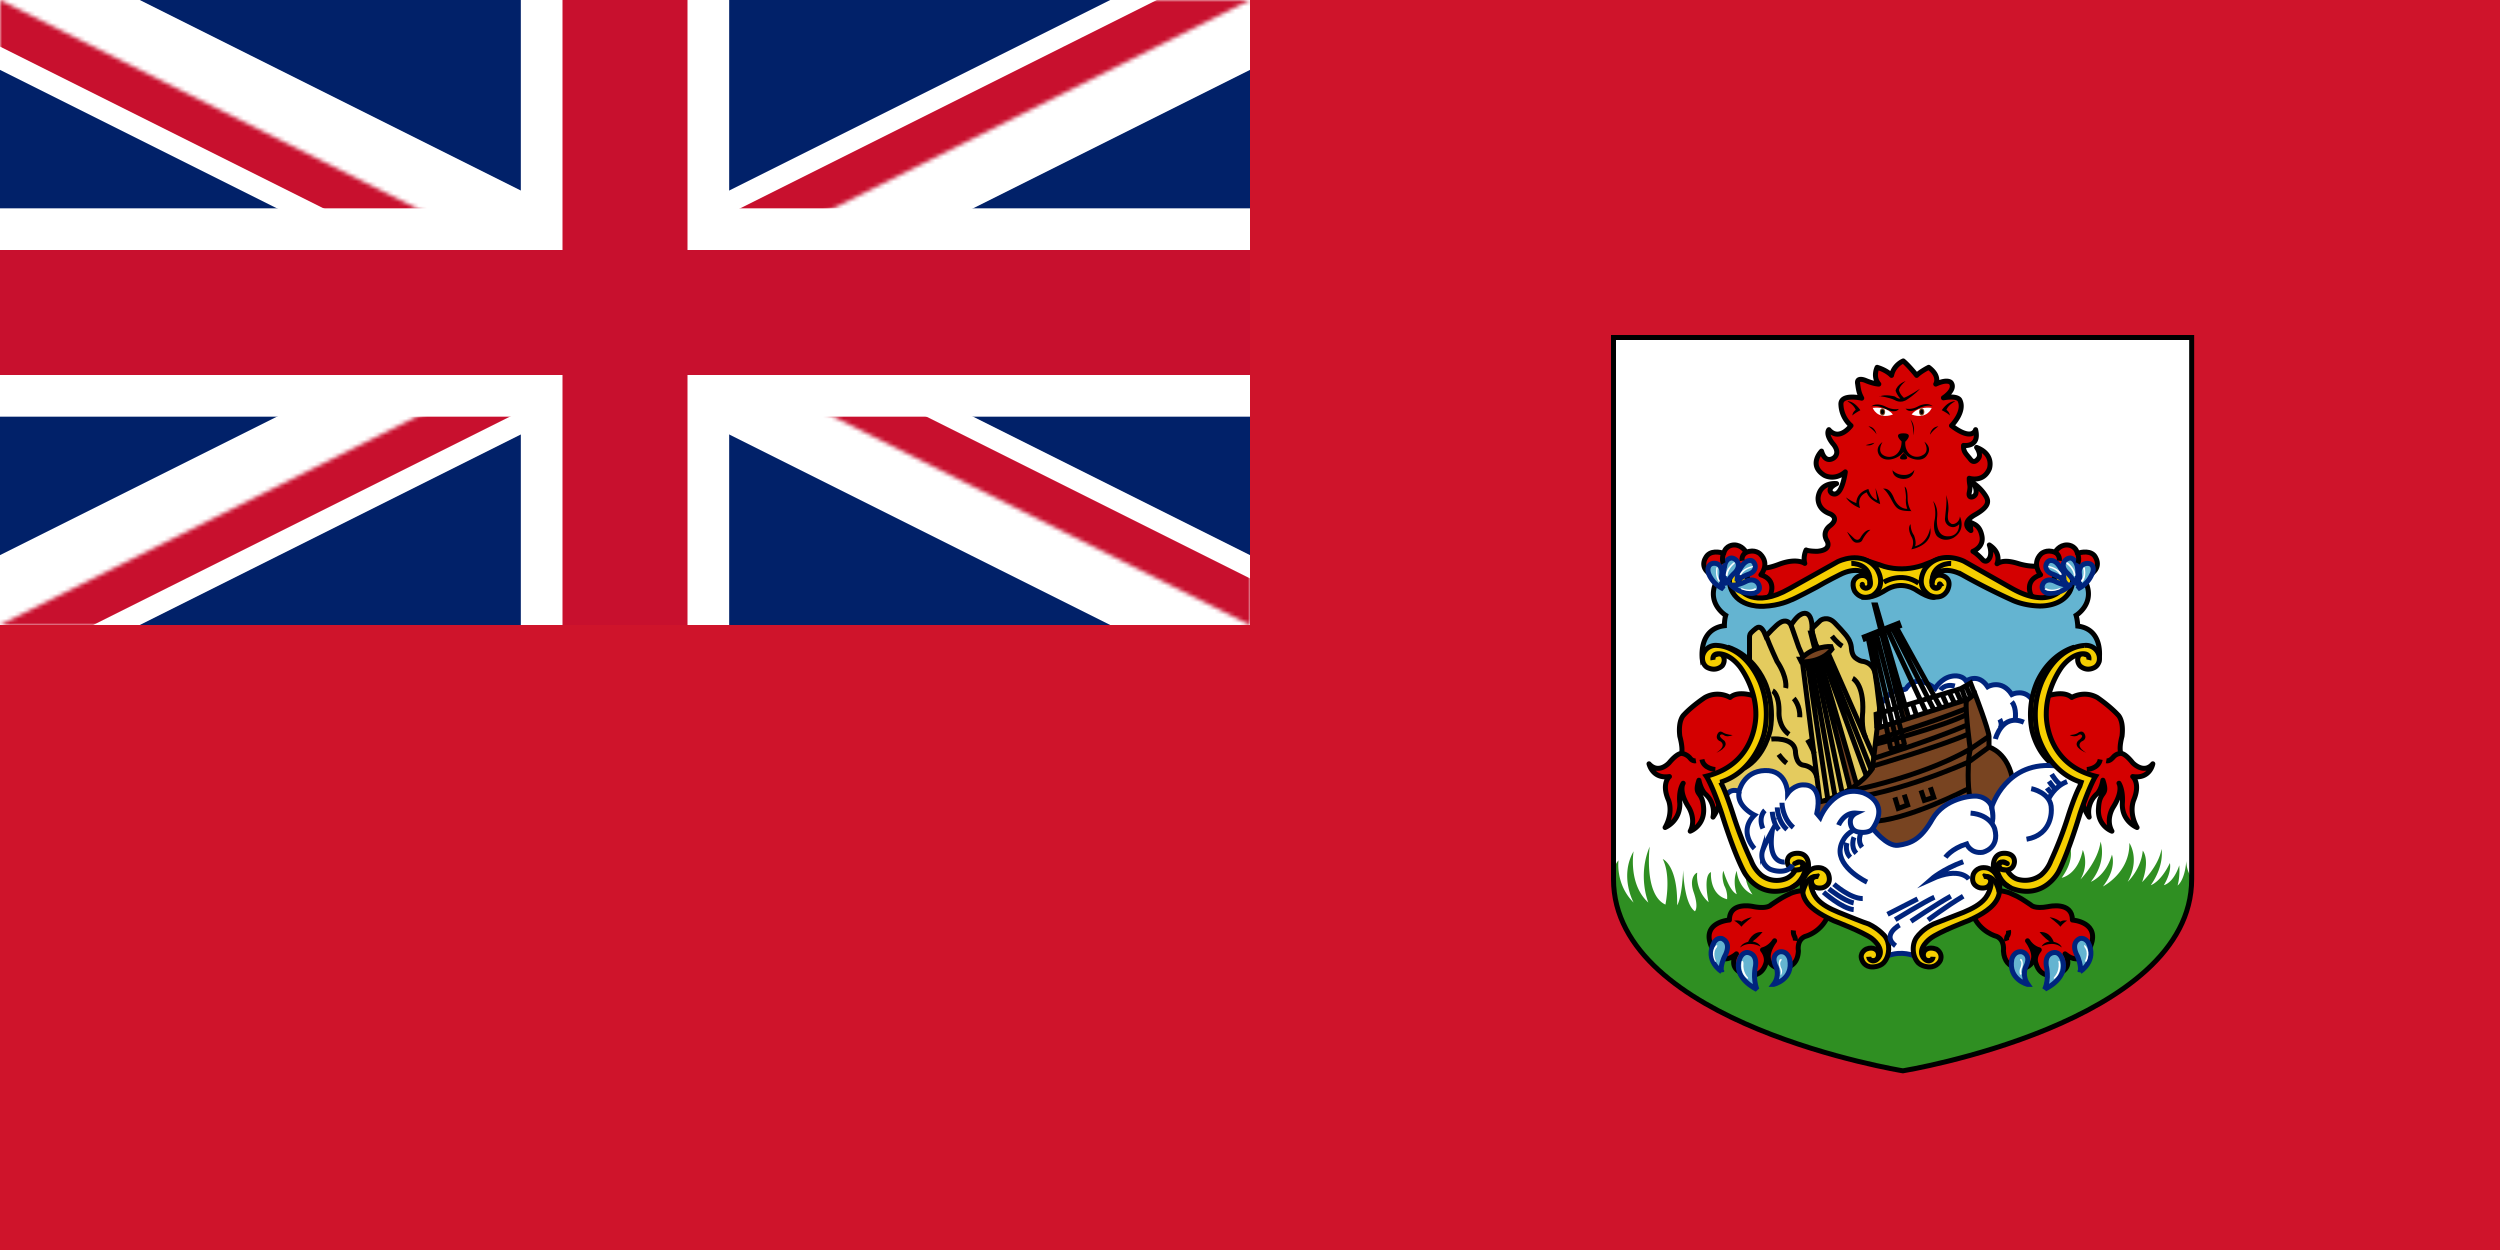 <svg xmlns="http://www.w3.org/2000/svg" width="600" height="300" fill="none"><rect width="100%" height="100%" fill="#333333" stroke="none"/><g clip-path="url(#a)"><path fill="#CF142B" d="M0 0h600v300H0z"/><path fill="#fff" d="M525.759 81v129.989c0 34.669-69.299 46.011-69.299 46.011S387 245.739 387 210.828V81h138.759"/><path fill="#2F8F22" d="M525.759 210.989c0 34.669-69.299 46.011-69.299 46.011S387 245.739 387 210.828c0 0 0-2.815 1.447-4.344 0 0-.804 5.712 3.618 10.136 0 0-3.457-6.274 0-12.307 0 0-1.367 7.883 3.537 12.307 0 0-2.653-6.355.322-13.434 0 0-1.447 11.503 3.778 13.916 0 0 1.447-6.756-.643-10.939 0 0 3.618 1.448 3.457 11.1 0 0 1.125-1.448 1.447-8.446 0 0 .161 8.044 2.814 9.894 0 0 .964-.804-.241-4.424-1.287-3.539.482-4.826.803-4.826 0 0-.643 4.022 2.734 7.078 0 0-1.447-6.354.563-7.239 0 0-.483 5.389 3.858 6.515 0 0 .242-1.528-.643-3.217 0 0-.804-2.011-.241-3.62 0 0 1.367 4.826 3.216 5.631 0 0-1.126-2.896 0-5.631 0 0 .161 4.022 3.778 5.711 0 0-2.411-3.217-1.527-6.596l23.073 1.126 12.059.563 35.936-2.413 6.109-5.389s2.493 3.298-1.447 8.687c0 0 3.859-.643 5.065-6.676 0 0 1.608 3.298-.563 7.078 0 0 4.261-4.343 4.824-9.089 0 0 1.688 4.665-2.331 9.653 0 0 3.537-1.287 5.064-6.516 0 0 1.287 3.218-2.17 7.642 0 0 6.512-3.298 6.351-10.457 0 0 2.653 3.861-.402 9.331 0 0 3.216-2.977 3.618-7.481 0 0 1.849 2.011-.161 7.561 0 0 4.019-3.861 4.663-7.963 0 0 .804 3.861-2.573 8.687 0 0 2.331-.644 4.582-5.309 0 0 .563 1.931-1.447 5.309 0 0 2.251-.402 3.698-4.746 0 0 .242 2.574-.402 4.826 0 0 1.689-1.045 2.091-5.872a7.24 7.24 0 0 0 .964 3.54v.643z"/><path fill="#D40000" stroke="#000" stroke-linejoin="round" stroke-width="1.2" d="M490.145 135.779s-2.412.482-5.628-.483c-3.055-.965-4.261-.563-5.226 0 0 0 1.206-2.493-1.849-4.504 0 0 .965 2.574-.402 3.7 0 0-.562.563-1.286-.242 0 0-1.045-1.206-2.251-1.93 0 0 2.653-.965 2.171-3.62-.483-2.654-1.93-2.896-2.653-3.298a4.8 4.8 0 0 0 0 1.931s-2.814-1.609.964-3.781c3.859-2.172 3.216-3.539 2.493-4.665a10.5 10.5 0 0 0-2.814-2.896s.804 1.287.563 2.333c-.081.965-1.93 1.608-1.608-.081.402-1.93 0-1.609 0-3.459 0 0 3.376 1.126 4.823-2.252 0 0 1.287-3.459-3.055-5.148 0 0 1.046 1.448.563 2.413 0 0-.965 1.77-2.01.483-1.045-1.368-1.768-1.77-1.688-3.379 0 0 3.939.563 2.894-3.78 0 0-.723 2.895-5.788-.966 0 0 3.376-3.378 2.01-6.113 0 0-.402-1.207-3.94-.563 0 0 3.055-1.93 1.85-3.62 0 0-.724-1.045-3.699.322 0 0 1.206-1.85-1.688-4.022 0 0-1.929.965-2.894 1.93 0 0-1.929-2.413-3.216-3.458 0 0-2.251.885-2.813 3.459 0 0-1.046-1.207-3.457-1.931 0 0-1.126 2.252.402 4.022 0 0-1.126 0-3.216-.885 0 0-2.251-.965-1.849.885.241 1.93.482 2.413.965 3.378 0 0-5.226-1.206-4.985 1.61a7.09 7.09 0 0 0 2.412 4.986s-2.814 3.861-5.306.966c0 0-.965.965.965 3.378 0 0 1.929 2.011.241 3.379 0 0-2.01 1.608-2.975-1.609 0 0-3.296 3.298.643 5.791 0 0 2.412 1.448 5.065-.804 0 0-.804 6.435-3.215 5.148 0 0-1.528-.965 1.125-2.333 0 0-3.859-.482-4.422 3.218 0 0-.482 2.815 2.814 4.022 0 0 2.492.965 0 2.896 0 0-2.01 1.367-.723 3.539 0 0 1.447 2.252-2.332 2.574 0 0-1.929 0-2.653-.322 0 0-.804 1.609-.321 3.218 0 0-1.849-1.368-6.03.161-4.18 1.608-3.939.482-4.18.965l-1.287 1.93s2.251 2.896 2.332 2.655l-.483 3.217 1.126.483 8.682-3.861 8.844-4.585 7.155.322 4.502 1.045 5.788.483 4.341-2.252h6.11l6.753 3.378 7.638 4.585 4.019.805 3.136-.242v-6.274z"/><path fill="#D40000" stroke="#000" stroke-linejoin="round" stroke-width="1.2" d="M420.042 143.018s3.376 1.77 4.823-.241c0 0 1.769-3.539-2.251-4.826 0 0 2.251-2.574-.16-4.988 0 0-1.287-1.287-3.377-.402 0 0-.965-1.85-2.974-1.769 0 0-1.93 0-2.412 2.011 0 0-2.573-.966-3.939.482 0 0-2.412 2.574.884 4.666l2.331.241 2.251-1.126 2.653.724s-.723 2.574 2.171 5.228Z"/><path fill="#64B4D1" stroke="#000" stroke-width="1.2" d="M495.129 136.905a5.38 5.38 0 0 1 5.547 3.057c2.09 4.987-2.412 7.722-2.412 7.722.322 1.045.402 2.574.402 2.574 6.271.804 5.146 7.883 5.146 7.883l-2.091-1.77c-3.617-1.448-7.476 1.77-10.129 6.918-2.734 5.309-1.447 7.642-.965 13.916.482 6.194 10.451 9.974 10.451 9.974l-7.798 20.11c-3.055 8.044-9.647 4.746-11.496 2.976-1.849-1.609-2.332-.643-3.216 0-.884.804 4.261 4.826-5.225 8.687-9.406 3.781-11.014 6.677-12.622 7.642s-8.04.402-8.683-.482c-.804-.805-.321-.805-2.813-2.333-2.412-1.368-6.593-2.816-11.095-4.987s-4.341-4.988-4.261-5.551c0-.563 1.528-5.228-3.778-1.528-5.226 3.781-9.728-1.77-9.728-1.77-.964-1.367-5.466-13.192-5.466-13.192a74 74 0 0 0-3.457-9.652s-.322.643 3.617-1.609c3.859-2.172 5.628-5.872 6.995-9.572s0-10.055-.483-11.262c-.482-1.287-3.376-7.159-6.994-8.365-3.537-1.287-6.029 1.93-6.029 1.93s-1.046-7.239 5.305-8.044c0 0 0-1.448.322-2.493 0 0-4.502-2.735-2.412-7.722 0 0 1.447-3.459 5.467-3.057l-.884 1.93s-.965 10.136 13.827 3.379c14.873-6.918 14.471-8.205 23.073-3.861l6.11-.081s8.843-4.263 11.818-2.413c2.814 1.85 13.104 7.561 13.104 7.561s9.969 3.781 11.979-3.217z"/><path fill="#fff" stroke="#00247D" stroke-miterlimit="10" stroke-width="1.2" d="M450.27 181.066s-.483-3.137-.965-5.148c0 0-1.206-3.137.804-5.47l2.251-2.655s1.447-1.93 3.216-2.171c0 0 1.849 0 1.929-.403.241-.402 2.251-3.619 6.914 0 0 0 1.447-2.413 3.859-2.895 0 0 2.412-.644 3.618 1.126 0 0 2.813-2.092 5.145 1.367 0 0 3.296-1.93 5.788 1.85 0 0 3.216-1.608 5.145 1.69 2.01 3.458 1.608 4.826 1.608 4.826l1.608 5.47 5.225 6.435-12.219 4.665h-5.628l-11.014 2.896-19.535 1.528-5.387-6.435 7.718-6.676z"/><path fill="#D40000" stroke="#000" stroke-linejoin="round" stroke-width="1.2" d="M433.789 213.643s-2.894.081-4.422.966c-1.447.643-2.653 1.448-4.341 2.574 0 0-.804 1.045-4.181.402 0 0-5.788-1.367-5.788 3.218 0 0-7.075.482-4.18 6.676 0 0 1.849 4.826 5.868 1.448 0 0-2.572 3.62 2.412 5.067 0 0 3.537.966 4.663-2.815 0 0 .563-1.448-.804-3.217 0 0 1.688-.322 2.894-2.172 0 0-3.698 4.665.402 6.435 0 0 5.065 1.206 5.306-4.022 0 0-.482-2.574 1.608-3.459 0 0 4.02-.965 5.628-5.309 0 0-5.628-3.137-5.065-5.792Zm-11.818-46.252s-4.502-2.011-6.753 0c0 0-2.814-1.769-6.03 0 0 0-2.974 1.931-5.064 4.183 0 0-1.447 1.207-.965 5.148 0 0 .804 2.815.402 4.102 0 0-.965-.16-2.975 2.253 0 0-2.492 2.815-4.823.241 0 0 .804 3.7 4.904 3.057 0 0-2.01 1.609-.242 5.63 0 0 1.287 2.896-.803 6.596 0 0 3.617-1.447 3.537-5.791 0 0-.402-2.896.804-4.826 0 0-1.206 1.769 1.286 5.711 0 0 1.93 2.895.402 5.791 0 0 3.537-1.287 3.216-5.63-.322-4.344-2.412-2.574-1.126-6.596 0 0 .402 2.091 1.447 3.217a5.793 5.793 0 0 1 1.93 5.631s2.09-2.735 1.608-5.47a10.6 10.6 0 0 0-1.045-3.539l6.753-3.861 3.457-6.033z"/><path stroke="#000" stroke-miterlimit="10" stroke-width="1.2" d="M411.681 184.685s-2.814-.161-3.216-2.413m-4.904-1.448s.965 0 1.929.966c0 0 .563.965 1.528.804"/><path fill="#000" d="M415.861 176.4s-1.447 0-2.412-.643c0 0-.723-.563-1.206.322 0 0-.803 1.286.644 1.849 0 0 1.768.966-.965 2.735 0 0 3.216-1.287 1.929-2.895 0 0-1.447-.966-.964-1.368 0 0 .16-.321.804 0 .482.483 1.607.322 2.17 0"/><path fill="#784421" stroke="#000" stroke-width="1.2" d="m459.756 184.283 1.688-.482-11.255-38.611h-.321z"/><path fill="#000" d="M422.453 227.157s-2.572-1.528-4.823.241c0 0 .321-.965 1.929-1.367 0 0 .965-2.574 3.457-2.333 0 0-1.045 1.287-2.412 2.252 0 0 1.447.161 1.93 1.207z"/><path fill="#64B4D1" stroke="#00247D" stroke-miterlimit="2.6" stroke-width="1.2" d="M413.208 233.19s-4.18-2.574-1.849-6.998c0 0 .643-1.207 1.849-.965 0 0 2.653.804.643 4.424 0 0-1.125 2.333-.643 3.62zm8.441 4.263s-5.949-2.734-4.1-7.4c0 0 .563-1.609 1.93-1.448 0 0 2.251.161 1.849 3.218 0 0-.724 2.896.321 5.63Z"/><path fill="#000" d="M420.443 220.159s-1.849 1.367-2.492 2.252c0 0-.804-.965-1.768-1.448 0 0 1.206-.241 1.768.242 0 0 .965-.805 2.412-1.046z"/><path fill="#64B4D1" stroke="#00247D" stroke-miterlimit="2.6" stroke-width="1.2" d="M425.669 236.246s4.824-1.126 3.859-6.032c0 0-.483-2.091-2.412-1.77 0 0-2.412.644-.804 3.7 0 0 .884 2.091-.643 4.102Z"/><path fill="#F5CE00" stroke="#000" stroke-miterlimit="2.6" stroke-width="1.2" d="m446.893 134.17 4.582 1.528s4.342 1.85 9.889 0l4.18-1.608-2.813 4.343v2.333l1.688 2.574s-1.045.483-4.341-1.609c0 0-3.538-2.735-7.718 0 0 0-2.412 1.609-4.341 1.609l2.813-3.057-1.045-2.815-2.894-3.459z"/><path fill="#fff" d="M427.518 230.536s.161-.322 0-.403l-.402.161s-.482.805 0 1.931c0 0 .402.724.242 1.447v.322s.241-.08.241-.322c0 0 .322-.643-.161-1.447 0 0-.483-1.126.08-1.689"/><path fill="#D40000" stroke="#000" stroke-linejoin="round" stroke-width="1.2" d="M492.235 143.018s-3.377 1.77-4.824-.241c0 0-1.688-3.539 2.332-4.826 0 0-2.251-2.574.08-4.988 0 0 1.287-1.287 3.377-.402 0 0 .964-1.85 2.974-1.769 0 0 1.93 0 2.412 2.011 0 0 2.653-.966 4.02.482 0 0 2.251 2.574-.965 4.666l-2.331.241-2.332-1.126-2.412.724s.644 2.574-2.411 5.228z"/><path fill="#F5CE00" stroke="#000" stroke-miterlimit="2.6" stroke-width="1.2" d="M465.544 140.364s0 .643-.643.804c0 0-.804.241-1.206-.724v-.241c0-.402-.241-1.609 1.126-2.655 0 0 2.09-1.689 6.11.403a154 154 0 0 0 11.898 6.032s2.492 1.288 6.351 1.448c0 0 5.226.403 7.477-3.298 0 0 1.688-2.815 0-4.665 0 0-.724-.804-1.849-.644a2.42 2.42 0 0 0-1.448.966s-.803 1.126.081 2.011c0 0 1.286.804 1.769-.805 0 .161.401 1.368-.322 2.333 0 0-3.216 4.826-11.979-.08l-11.496-6.516s-5.708-2.976-9.326 1.689c0 0-2.733 3.861.885 6.355 0 0 2.733 1.609 4.341-.965 0 0 1.447-2.494-.804-3.54 0 0-1.929-.965-2.653.966-.804 1.93 1.447 2.413 1.608 1.045 0 0 0-.321.241 0z"/><path fill="#E4CB5E" stroke="#000" stroke-miterlimit="2.6" stroke-width="1.2" d="M419.881 160.313v-7.24c0-.643 0-.965.965-1.77.804-.643 1.688-1.85 2.974 1.368 0 0 2.573-2.815 3.377-3.218 0 0 1.608-1.206 2.653.563 0 0 1.286-2.091 2.412-2.574 0 0 2.572-1.608 2.653 3.379l2.009-1.931s1.608-1.206 3.377.563c0 0 2.814 2.896 3.216 3.701 0 0 .643.804.804 2.171 0 0 0 1.609.803 2.414 0 0 .885.804 1.769.965 0 0 2.01.08 2.894 2.091 0 0 .241-.402 1.287 9.009v17.295l-11.577 13.755-18.571-5.309-7.396-3.137-1.769-5.309 7.236-4.746 3.859-10.457-1.206-7.481-1.769-4.183z"/><path fill="#784421" stroke="#000" stroke-width="1.2" d="m471.011 169.322.965-1.207 2.01-1.609s3.216 8.366 3.376 10.216v2.574s4.824 1.287 5.789 8.607l-4.02 7.4-6.271-3.539-1.849-1.206z"/><path fill="#fff" d="M412.083 227.238s.161-.242 0-.483l-.402.322s-1.206 1.367-.161 3.539c0 0 0 .321.241.161 0 0 .242 0 0-.242 0 0-.884-1.93.322-3.217z"/><path stroke="#000" stroke-miterlimit="10" stroke-width="1.2" d="M430.895 225.79s.08-.644-.322-1.287c0 0-.241-.483-.161-1.207m4.502-72.475s0 1.85.563 3.217c.483 1.287 2.332 3.62 2.412 4.746"/><path fill="#D40000" stroke="#000" stroke-linejoin="round" stroke-width="1.2" d="M478.568 213.644s2.894.08 4.421.965c1.608.643 2.734 1.448 4.422 2.574 0 0 .804 1.046 4.18.402 0 0 5.789-1.367 5.789 3.218 0 0 6.994.482 4.18 6.676 0 0-1.929 4.826-5.949 1.448 0 0 2.573 3.62-2.412 5.068 0 0-3.537.965-4.582-2.816 0 0-.643-1.448.804-3.217 0 0-1.689-.322-2.814-2.172 0 0 3.618 4.665-.402 6.435 0 0-5.065 1.206-5.386-4.022 0 0 .401-2.574-1.608-3.459 0 0-4.02-.965-5.789-5.309 0 0 5.789-3.137 5.226-5.791z"/><path stroke="#000" stroke-miterlimit="10" stroke-width="1.2" d="m432.583 158.865 4.824 38.449m-3.618-38.53 5.306 35.876m-4.422-36.037 6.271 35.554"/><path fill="#784421" stroke="#000" stroke-width="1.2" d="m444.481 191.121 1.769-.563-11.255-38.611h-.402z"/><path stroke="#000" stroke-miterlimit="10" stroke-width="1.2" d="m438.13 157.176 11.336 28.555m-12.059-28.153 10.933 29.762"/><path fill="#fff" d="M419.56 234.638s-1.367-1.207-1.126-3.459c0 0 0-.482-.241-.563 0 0-.241-.08-.241.483 0 0-.402 2.332 1.206 3.619 0 0 .081.241.322.161 0 0 .161 0 0-.241z"/><path stroke="#000" stroke-miterlimit="10" stroke-width="1.2" d="m438.773 156.773 11.497 26.062m-14.712-24.453 7.235 35.152"/><path fill="#F5CE00" stroke="#000" stroke-miterlimit="2.6" stroke-width="1.2" d="M493.843 184.283c-5.065-2.895-6.191-9.17-6.191-9.17a19.8 19.8 0 0 1 1.287-11.502c3.215-6.918 8.923-8.286 8.923-8.286s-5.547 3.861-7.074 9.01c0 0-1.126 4.424-.483 8.606.643 4.425.402 3.298 1.447 6.677l2.091 4.826z"/><path fill="#784421" stroke="#000" stroke-width="1.2" d="m471.895 167.954-21.384 6.838-1.126 9.652c-5.065 7.32-15.435 8.607-15.435 8.607l8.039 8.607 15.275 3.218 8.2-6.275 7.396-6.756c-.804-3.62-.402-9.01-.402-9.01 0-.965.402-3.056.402-3.056s-1.206-8.607-.965-11.664z"/><path stroke="#000" stroke-miterlimit="10" stroke-width="1.2" d="M449.627 182.031s14.149-4.424 22.51-8.044m-29.263 16.088s17.686-3.218 29.986-10.296l4.502-3.057"/><path stroke="#000" stroke-miterlimit="10" stroke-width="1.2" d="m477.362 179.296-4.823 3.539s-19.697 9.01-34.73 9.331m34.649-2.895s-15.114 7.883-23.636 7.883"/><path fill="#D40000" stroke="#000" stroke-linejoin="round" stroke-width="1.2" d="M490.466 167.391s4.502-2.011 6.753 0c0 0 2.895-1.769 6.11 0 0 0 2.894 1.931 4.985 4.183 0 0 1.447 1.207.964 5.148 0 0-.804 2.815-.241 4.102 0 0 .885-.16 2.814 2.253 0 0 2.653 2.815 4.824.241 0 0-.644 3.7-4.824 3.057 0 0 1.929 1.609.241 5.63 0 0-1.286 2.896.804 6.596 0 0-3.698-1.447-3.537-5.791 0 0 .321-2.896-.804-4.826 0 0 1.125 1.769-1.367 5.711 0 0-1.929 2.895-.321 5.791 0 0-3.618-1.287-3.216-5.63.241-4.344 2.412-2.574 1.045-6.596 0 0-.322 2.091-1.367 3.217a5.8 5.8 0 0 0-1.929 5.631s-2.09-2.735-1.608-5.47c.482-2.815.965-3.539.965-3.539l-6.673-3.861-3.377-6.033z"/><path fill="#fff" stroke="#00247D" stroke-miterlimit="10" stroke-width="1.2" d="M413.931 191.845s.644-2.977 3.457-1.931c0 0 .965-4.826 6.191-4.987 5.225-.161 5.466 5.148 5.466 5.47 0 0 1.608-2.253 4.1-2.011 0 0 4.422-.242 2.895 6.837l.804.965s3.296-7.963 10.209-5.952c0 0 6.754 2.091 2.412 8.607 0 0 3.377 4.424 6.11 4.022 2.894-.402 5.387-1.287 8.2-6.275 2.894-4.987 9.406-5.791 11.014-5.469 1.608.241 2.975 1.448 3.216 2.574 0 0 3.457-11.503 15.918-9.814l4.984 2.655 1.93.804-2.895 8.044-6.753 15.444-5.306 1.609-5.466-3.137-1.93.965v4.746l-7.235 5.148-4.984 2.011-5.467 3.861-1.367 3.379s-2.974-1.368-6.431 0l-1.126-2.896-3.216-2.977-12.541-5.952-2.171-7.239-2.331-1.046-2.573 2.896-3.617.482-5.628-3.861-5.949-16.892z"/><path stroke="#000" stroke-miterlimit="2.6" stroke-width="1.2" d="M468.277 135.216s-4.823-.161-4.582 4.825"/><path fill="#F5CE00" stroke="#000" stroke-miterlimit="2.6" stroke-width="1.2" d="M499.47 187.742c-8.2-2.574-10.451-11.503-10.451-11.503a20.52 20.52 0 0 1 .965-12.468c3.859-8.848 10.21-8.848 10.21-8.848a3.22 3.22 0 0 1 3.617 2.574c.322 1.931-1.045 2.655-1.045 2.655-2.17 1.206-3.617-.402-3.617-.402-.965-1.287-.242-2.333-.242-2.333.563-.805 1.608-.322 1.608-.322 1.045.161.804 1.287.804 1.287s.322-1.287-.965-1.448c0 0-2.572-.563-5.466 3.057 0 0-3.779 4.907-3.779 11.342 0 0-.482 11.905 11.818 14.961 0 0-1.286 1.931-3.698 8.929 0 0-2.653 9.009-5.145 13.916 0 0-3.457 6.918-11.175 4.102 0 0-4.502-2.011-4.502-5.228 0 0-.241-3.057 2.412-3.218 0 0 2.653-.241 2.653 2.011 0 0 0 2.413-2.814 1.931 0 0-.965-.242-.884-1.207 0 0 .161-.965 1.447-.482 1.206.482 0 0 0-.081 0 0-.483-.241-.965 0 0 0-.482 0-.482.804 0 0 0 .483.563.885l1.366.161s.804 1.609 2.412 2.172a6.42 6.42 0 0 0 5.708-.965 8.6 8.6 0 0 0 2.412-3.459 91 91 0 0 0 4.18-10.859s1.447-4.585 2.734-6.998z"/><path fill="#F5CE00" stroke="#000" stroke-miterlimit="2.6" stroke-width="1.2" d="M476.157 210.346s1.608-.161 1.608 1.206c0 0-.081 1.931-2.573 1.528 0 0-2.412-.482-1.608-3.217 0 0 .643-1.85 2.894-1.609 0 0 2.251 0 3.216 3.057 0 0 .804 2.654-.563 4.826-1.447 2.413-4.984 4.022-6.753 4.826 0 0-6.994 2.655-9.084 4.264 0 0-3.216 2.332-1.769 4.504 0 0 .563.885 1.367.885 0 0 .965 0 1.045-.965 0 0 0 .563-.563.804 0 0-.643.322-1.366-.241 0 0-.804-.804-.161-1.931 0 0 .804-1.287 2.894-.482 0 0 1.608.885.965 2.654 0 0-.724 1.689-2.734 1.609 0 0-1.527 0-2.572-.965-1.608-1.689-1.608-4.827-.161-6.435 0 0 1.206-1.69 3.778-2.896l7.236-2.815c2.09-.885 3.939-1.851 5.145-3.298 0 0 1.045-1.127 1.447-3.218 0 0 .322-1.609-.643-1.931l-.965-.241z"/><path stroke="#000" stroke-miterlimit="2.6" stroke-width="1.2" d="M476.317 210.345s1.688-.322 2.814 1.77c0 0 .562 1.206.643 2.01m.563-7.238s-1.689.241-.804 2.734c.884 2.333 2.411 2.976 2.813 3.378"/><path fill="#F5CE00" stroke="#000" stroke-miterlimit="2.6" stroke-width="1.2" d="M446.893 140.364s0 .643.804.804c0 0 .644.161 1.046-.724v-.241c0-.402.241-1.609-.965-2.655 0 0-2.251-1.689-6.271.403 0 0-3.216 1.608-5.386 2.895 0 0-5.708 3.057-6.432 3.218 0 0-2.572 1.287-6.431 1.448 0 0-5.226.402-7.396-3.298 0 0-1.769-2.815 0-4.666 0 0 .643-.804 1.768-.643.483.08.965.322 1.447.965 0 0 .804 1.126-.08 2.011 0 0-1.286.805-1.769-.804 0 .161-.241 1.287.402 2.413 0 0 3.216 4.746 11.899-.241l11.496-6.435s5.788-2.977 9.325 1.608c0 0 2.734 3.861-.804 6.435 0 0-2.653 1.609-4.421-.965 0 0-1.286-2.413.804-3.539 0 0 1.929-.965 2.814.965.803 1.931-1.608 2.413-1.769 1.046 0 0 0-.322-.081 0Zm-28.298 44c5.065-2.816 6.271-9.251 6.271-9.251 1.125-6.435-1.367-11.502-1.367-11.502-3.216-6.918-8.843-8.286-8.843-8.286s5.467 3.861 6.994 9.01c0 0 1.286 4.424.482 8.606-.643 4.425-.402 3.298-1.447 6.677z"/><path stroke="#000" stroke-miterlimit="2.6" stroke-width="1.2" d="M444.32 135.216s4.824-.161 4.502 4.825"/><path fill="#F5CE00" stroke="#000" stroke-miterlimit="2.6" stroke-width="1.2" d="M412.887 187.742c8.28-2.574 10.451-11.503 10.451-11.503a20.52 20.52 0 0 0-.885-12.468c-3.858-8.848-10.209-8.848-10.209-8.848a3.216 3.216 0 0 0-3.618 2.574c-.241 1.931 1.045 2.655 1.045 2.655 2.251 1.206 3.698-.402 3.698-.402.884-1.287.161-2.333.161-2.333-.563-.805-1.608-.322-1.608-.322-.965.161-.804 1.287-.804 1.287s-.241-1.287.965-1.448c0 0 2.572-.563 5.466 3.057 0 0 3.859 4.907 3.859 11.342 0 0 .483 11.905-11.898 14.961 0 0 1.367 1.931 3.698 8.929 0 0 2.734 9.009 5.306 13.916 0 0 3.377 6.918 11.014 4.102 0 0 4.502-2.011 4.502-5.228 0 0 .322-3.057-2.412-3.218 0 0-2.653-.241-2.653 2.011 0 0 0 2.413 2.894 1.931 0 0 .965-.242.804-1.207 0 0-.16-.965-1.366-.482-1.287.482 0 0 0-.081 0 0 .402-.241.884 0 0 0 .482 0 .482.804 0 0 0 .483-.562.885l-1.206.161s-.804 1.609-2.573 2.172a6.02 6.02 0 0 1-5.627-.965 8.6 8.6 0 0 1-2.412-3.459 91 91 0 0 1-4.261-10.859s-1.447-4.585-2.573-6.998l-.482-.966z"/><path fill="#F5CE00" stroke="#000" stroke-miterlimit="2.6" stroke-width="1.2" d="M436.361 210.346s-1.608-.161-1.608 1.206c0 0 0 1.931 2.573 1.528 0 0 2.412-.482 1.528-3.217 0 0-.563-1.85-2.895-1.609 0 0-2.17 0-3.215 3.057 0 0-.724 2.654.643 4.826 1.447 2.413 4.984 4.022 6.672 4.826 0 0 6.995 2.655 9.165 4.264 0 0 3.136 2.332 1.689 4.504 0 0-.483.885-1.367.885 0 0-.965 0-1.045-.965 0 0 0 .563.562.804 0 0 .724.322 1.367-.241 0 0 .804-.804.161-1.931 0 0-.804-1.287-2.733-.482 0 0-1.769.885-.965 2.654 0 0 .563 1.689 2.572 1.609 0 0 1.608 0 2.573-.965 1.608-1.689 1.608-4.827.322-6.435 0 0-1.367-1.69-3.859-2.896-1.528-.483-4.422-1.689-7.236-2.815-2.17-.885-4.019-1.851-5.225-3.298 0 0-1.045-1.127-1.447-3.218 0 0-.242-1.609.723-1.931l.965-.241z"/><path stroke="#000" stroke-miterlimit="2.6" stroke-width="1.2" d="M436.12 210.346s-1.688-.322-2.733 1.769c0 0-.563 1.207-.724 2.011m-.562-7.239s1.768.241.884 2.735c-.965 2.332-2.412 2.976-2.894 3.378m22.027-73.28s4.181-2.654 8.361.242m-31.916 25.177s.563-2.413-2.09-6.435c0 0-1.769-3.781-2.573-6.033m5.949-2.655 1.85 5.309 2.411 5.47"/><path stroke="#000" stroke-miterlimit="10" stroke-width="1.2" d="M430.493 167.633s1.608 1.689 1.447 4.504m-6.512-6.355s1.688.805 1.527 5.47c0 0-.08 3.218 2.412 4.987m-4.261 1.127s5.387-.563 5.789 2.815c0 0 0 3.218 1.929 3.459 0 0 2.653.241 3.216 2.896m-9.165-5.47s.965 1.367 1.93 2.091m4.984-5.631s1.286 2.172 1.608 3.298m4.261-28.153s1.286 1.689 2.492 2.413m2.492 7.722s2.733 1.287 2.412 8.044c0 0-.483 4.022.723 6.194"/><path fill="#784421" stroke="#000" stroke-width="1.2" d="m432.021 158.221.321.643s4.824.242 7.316-3.056l-.241-.643s-4.261-.242-7.236 3.056z"/><path stroke="#000" stroke-miterlimit="10" stroke-width="1.2" d="M449.385 183.88s16.561-4.826 22.993-7.721"/><path fill="#784421" stroke="#000" stroke-width="1.2" d="m447.616 153.314-.16-.483 8.119-3.217.241.644z"/><path stroke="#000" stroke-miterlimit="10" stroke-width="1.2" d="m448.34 152.993 5.467 26.786m-4.502-27.028 6.19 26.545m-5.145-27.027 6.753 26.464m-4.019-27.43 9.245 19.788m-8.04-20.109 9.889 19.466m-9.085-19.949 10.773 19.547m-12.461 9.974 4.181-1.287m-7.316-1.287s12.22-3.62 21.706-7.4m-22.028 8.607s15.677-4.022 21.867-7.079m-17.043 19.788.804 2.654 2.251-.804-.804-2.494m4.019-1.045.804 2.413 2.251-.724-.804-2.413m-12.862-14.157-.161-3.379 20.5-6.194 1.045 2.896m-12.863.644 1.045 3.056m6.11-5.148 1.287 2.896m.402-3.459 1.286 2.655m.321-3.218 1.287 2.896m0-3.218 2.251-1.287.964 2.494m-2.09-1.85 1.126 2.654"/><path stroke="#00247D" stroke-miterlimit="10" stroke-width="1.2" d="M421.087 203.669s-4.019-4.102 0-8.044c0 0-4.421-2.091-3.698-5.63m10.934 16.892s-4.261.563-2.975-7.562c0 0-1.769 3.218-2.331 4.827a3.78 3.78 0 0 0 1.607 4.343c.724.483 4.422 1.448 5.628-.965m-6.673-13.031s-1.688 1.528-.482 4.344m2.251-4.022s.161 2.815 1.608 4.344m-.402-5.39s0 3.218 2.331 5.309m-1.206-6.435s0 3.62 2.734 5.952m10.853-.563s1.286-3.137 4.18-2.895c0 0-1.366.643-1.366 2.011 0 0-.161 2.413 2.331 2.574 0 0 2.01.321 3.055-.805"/><path stroke="#00247D" stroke-miterlimit="10" stroke-width="1.2" d="M448.099 211.713s-7.155-3.378-6.432-8.124c0 0 .322-2.896 3.216-4.344m-1.608 3.057s-.643 2.011.804 3.459m.884-4.827s-.964 2.252.563 3.861m1.206-5.067s-1.126 1.93.161 3.619m-6.753 8.849s3.859 3.458 6.913 3.458m-8.119-2.332s3.617 2.896 5.949 3.378m-7.236-2.574s4.422 3.942 7.236 4.183m11.014 3.7s-4.422 2.413-.965 4.987m-1.929-7.561 7.235-3.7m-5.386 4.987s7.235-4.424 9.406-5.389m-5.628 5.791s6.19-4.183 9.567-6.033m-5.467 5.712s4.261-3.218 8.441-5.712m1.367-4.102s-2.09-3.137-9.004 0c0 0 2.653-2.333 7.637-4.183m6.834-13.111s.643 2.493 0 4.022"/><path stroke="#00247D" stroke-miterlimit="10" stroke-width="1.2" d="M466.911 205.761s1.447-2.092 5.065-3.218c0 0 .964 2.413 3.859 2.011 0 0 4.18-.885 2.894-5.631 0 0-.885-3.378-5.789-3.78m14.552-5.872s4.904.965 4.823 4.906c0 0 .483 6.114-5.949 7.24m5.306-9.653s1.286-2.976 4.422-4.183m-3.698-1.769s1.366 2.252 2.251 2.493m-2.894-.804s1.205 1.689 1.607 2.011m-2.09-.402c.341.482.747.915 1.206 1.287m-26.771-24.775s.965-1.609 3.457-.966m9.728 12.71s1.607-6.275 6.833-4.022m-2.09-.483s.482-2.896-.804-4.424m-2.894 4.183s.723 1.206.08 2.172"/><path fill="#64B4D1" stroke="#00247D" stroke-miterlimit="2.6" stroke-width="1.2" d="M490.787 237.373s5.95-2.655 4.1-7.32c0 0-.562-1.609-1.929-1.448 0 0-2.251.081-1.849 3.218 0 0 .804 3.056-.402 5.63z"/><path fill="#fff" d="M492.878 234.638s1.367-1.207 1.206-3.459c0 0-.16-.482 0-.563 0 0 .322-.08.322.483 0 0 .402 2.332-1.126 3.619 0 0-.08.241-.322.161 0 0-.16 0 0-.241z"/><path fill="#64B4D1" stroke="#00247D" stroke-miterlimit="2.6" stroke-width="1.2" d="M499.229 233.189s4.181-2.573 1.93-6.997c0 0-.724-1.207-1.93-.965 0 0-2.572.804-.563 4.423 0 0 .965 2.333.563 3.62z"/><path fill="#fff" d="M500.274 227.238s-.161-.242 0-.483l.322.322s1.206 1.367.241 3.539c0 0-.08.321-.402.161v-.242s.965-1.93-.161-3.217z"/><path fill="#64B4D1" stroke="#00247D" stroke-miterlimit="2.6" stroke-width="1.2" d="M486.607 236.246s-4.662-1.126-3.778-6.032c0 0 .482-2.091 2.492-1.77 0 0 2.412.644.804 3.7 0 0-.884 2.091.563 4.102z"/><path fill="#fff" d="M484.839 230.536v-.403s.321 0 .402.161c0 0 .482.805.08 1.931 0 0-.402.724-.161 1.447 0 0 0 .242-.241.322l-.161-.322s-.241-.643.161-1.447c0 0 .483-1.126 0-1.689z"/><path fill="#000" d="M489.984 227.156s2.733-1.528 4.823.242c0 0-.16-.965-1.929-1.368 0 0-.804-2.573-3.377-2.332 0 0 .965 1.287 2.412 2.252 0 0-1.447.161-1.929 1.206m1.929-6.997s1.93 1.367 2.573 2.252c0 0 .723-.965 1.608-1.448 0 0-.965-.241-1.608.242 0 0-.884-.805-2.412-1.046z"/><path stroke="#000" stroke-miterlimit="10" stroke-width="1.2" d="M481.623 225.79s-.241-.644.241-1.287c0 0 .322-.483.161-1.207m18.812-38.61s2.814-.161 3.216-2.414m4.823-1.448s-.965 0-1.769.966c0 0-.723.965-1.607.804"/><path fill="#000" d="M496.737 176.4s1.447 0 2.17-.643c0 0 .885-.563 1.367.322 0 0 .804 1.286-.643 1.849 0 0-1.769.966 1.045 2.735 0 0-3.376-1.287-1.929-2.895 0 0 1.447-.966.804-1.368 0 0-.161-.321-.724 0-.563.483-1.688.322-2.09 0"/><path fill="#64B4D1" stroke="#00247D" stroke-miterlimit="2.6" stroke-width="1.2" d="M498.666 141.328s.643-.965.402-3.538c-.322-2.574 2.09-2.976 2.894-2.253 0 0 .965.805 0 2.494a6.67 6.67 0 0 1-3.296 3.297Z"/><path fill="#fff" d="M499.47 139.237s.965-.884.483-2.895l.161-.161h.241s.483 2.252-.483 3.378c0 0-.16.241-.402 0z"/><path fill="#64B4D1" stroke="#00247D" stroke-miterlimit="2.6" stroke-width="1.2" d="M497.943 140.363s0-1.126-1.849-2.895c-1.93-1.931-.402-3.539.803-3.539 0 0 1.046 0 1.608 1.85a6.68 6.68 0 0 1-.562 4.584Z"/><path fill="#fff" d="M497.703 137.95s0-1.287-1.77-2.654v-.322h.322s1.85 1.448 1.85 3.057c0 0 0 .241-.242.241 0 0-.16 0-.16-.322"/><path fill="#64B4D1" stroke="#00247D" stroke-miterlimit="2.6" stroke-width="1.2" d="M495.45 139.478s-.563-.804-2.814-1.689c-2.331-.804-1.768-2.815-.804-3.217 0 0 1.045-.402 2.091.885a6.1 6.1 0 0 1 1.447 4.021z"/><path fill="#fff" d="M494.325 137.87s-.482-1.126-2.572-1.689c0 0-.161 0-.161-.241 0 0 0-.161.241-.081 0 0 2.331.483 2.975 1.931l-.081.241s-.241 0-.321-.161z"/><path fill="#64B4D1" stroke="#00247D" stroke-miterlimit="2.6" stroke-width="1.2" d="M496.818 140.364s-1.045.402-3.538-.805c-2.492-1.206-3.537.885-3.055 1.85 0 0 .402 1.287 2.251.965a6.67 6.67 0 0 0 4.342-1.93z"/><path fill="#fff" d="M491.109 141.168s1.125.804 3.135 0h.241s0 .161-.16.241c0 0-2.091.966-3.538.081 0 0-.161 0 0-.241z"/><path stroke="#000" stroke-miterlimit="2.6" stroke-width="1.2" d="M493.28 132.561s1.126.644.965 2.011"/><path stroke="#000" stroke-miterlimit="10" stroke-width="1.2" d="M498.666 132.803s.483 1.528 0 2.412"/><path fill="#64B4D1" stroke="#00247D" stroke-miterlimit="2.6" stroke-width="1.2" d="M413.61 141.328s-.643-.965-.401-3.539c.321-2.734-2.01-2.975-2.814-2.252 0 0-.965.805-.161 2.494a6.67 6.67 0 0 0 3.376 3.297Z"/><path fill="#fff" d="M412.726 139.237s-.804-.884-.482-2.895v-.161h-.322s-.402 2.252.563 3.378c0 0 .161.241.241 0z"/><path fill="#64B4D1" stroke="#00247D" stroke-miterlimit="2.6" stroke-width="1.2" d="M414.414 140.363s0-1.126 1.929-2.895c1.849-1.931.322-3.539-.804-3.539 0 0-1.286 0-1.607 1.85a6.67 6.67 0 0 0 .482 4.584Z"/><path fill="#fff" d="M414.655 137.95s0-1.287 1.609-2.654c0 0 .241-.241 0-.322h-.161s-1.93 1.448-1.93 3.057c0 0 0 .241.322.241 0 0 .16 0 .16-.322"/><path fill="#64B4D1" stroke="#00247D" stroke-miterlimit="2.6" stroke-width="1.2" d="M416.906 139.478s.482-.804 2.813-1.689c2.251-.804 1.608-2.815.724-3.217 0 0-.965-.402-2.09.885a6.1 6.1 0 0 0-1.447 4.021Z"/><path fill="#fff" d="M417.951 137.87s.483-1.126 2.573-1.689c0 0 .161 0 .161-.241 0 0 0-.161-.161-.081 0 0-2.332.483-2.975 1.931v.241s.322 0 .402-.161"/><path fill="#64B4D1" stroke="#00247D" stroke-miterlimit="2.6" stroke-width="1.2" d="M415.459 140.364s1.126.402 3.538-.805c2.412-1.206 3.537.885 3.216 1.85 0 0-.563 1.287-2.412.965a6.67 6.67 0 0 1-4.342-1.93z"/><path fill="#fff" d="M421.167 141.168s-1.045.804-3.135 0h-.161v.241s2.251.966 3.618.081c0 0 .161 0 0-.241z"/><path stroke="#000" stroke-miterlimit="2.6" stroke-width="1.2" d="M419.077 132.561s-1.206.644-.965 2.011"/><path stroke="#000" stroke-miterlimit="10" stroke-width="1.2" d="M413.61 132.803s-.482 1.528 0 2.412"/><path fill="#000" d="M467.071 118.806s.804 2.172.483 4.183c-.242 1.931.16 2.333.804 2.735.562.241 1.929-.322 2.009-1.77 0 0 1.608 3.057-1.447 5.068 0 0-2.17 1.367-4.019-.322-.643-.724-.965-2.413-.563-4.022 0 0 .482-2.172-.402-4.424 0 0 1.286 1.287.965 3.942 0 0-.643 4.826 2.894 4.504 0 0 2.412 0 2.412-2.896 0 0-.885.966-1.93.644a1.93 1.93 0 0 1-1.447-2.252c.081-1.287.482-3.459.241-5.39m-3.778 7.561s-.322 3.862-3.698 4.746c0 0 .482-.724-.241-2.654 0 0-.804-.965-.804-2.655 0 0-.965.805.241 3.057.804 1.368 0 2.896-.081 2.976-.321.081 5.548-.804 4.502-5.389zm-4.502-3.619s-.885-.966-.965-3.057c0-2.172-.402-2.735-.723-2.896 0 0 .402 1.85.321 2.896a5.6 5.6 0 0 0 .322 2.413s-1.93.242-3.136-2.413c-1.045-2.654-2.17-2.413-2.733-2.413 0 0 .643.08 1.929 2.413 1.287 2.413 1.689 2.976 4.985 2.976zm-8.683-5.631s.965 2.574 1.126 3.861c0 0-2.492-.804-3.216-2.815 0 0-2.573.804-1.608 3.78 0 0-2.331-.804-3.376-2.574 0 0 1.286.966 2.492 1.368 0 0-.161-2.494 2.894-3.379 0 0 .482 2.172 2.09 2.655zm4.02-4.344s.965 1.207 2.733 1.207a2.89 2.89 0 0 0 2.573-1.207s-.08 2.092-2.573 2.172c0 0-2.653 0-2.653-2.172zm-10.773 14.881 1.608 1.529s.965.965 1.608-.241c0 0 1.045-1.931 2.331-1.77 0 0-.964.563-1.929 2.413 0 0-.161.563-.965.644-.402 0-.804.16-1.447-.564 0 0-.563-.723-1.206-1.93zm13.426-23.649c-2.573 0-.402 1.931-.402 1.931 0 3.218-2.492 4.344-4.261 3.378-1.769-.965-.321-3.217-.321-3.217s-1.93 1.206-.804 3.137c1.286 1.931 4.582.965 5.788-.724 1.206 1.77 4.582 2.655 5.708.724 1.367-1.931-.643-3.218-.643-3.218s1.447 2.333-.402 3.218c-1.688 1.046-4.341 0-4.181-3.218 0 0 2.171-2.011-.402-2.011zm1.608-3.539s.965 1.609.804 4.022c0 0 .723-2.413-.804-3.941zm-8.04 3.781s-.241-1.77-1.929-1.931c0 0 1.528 1.046 1.929 1.931m12.863 0s.242-1.77 2.01-1.931c0 0-1.447 1.046-1.929 1.931zm-15.435 2.574s1.286.402 2.09-.563zm-4.341-10.538s1.527-.08 3.055 2.172c0 0-1.528.805-1.93 1.287 0 0 0-.804.804-1.367 0 0-.321-1.126-1.929-2.011zm25.726 0s-1.608-.08-3.136 2.172c0 0 1.608.805 1.93 1.287 0 0 0-.804-.804-1.367 0 0 .321-1.126 2.01-2.011zm-11.818 1.77s1.366.402 3.055-.563c0 0 2.09-1.126 3.457 0 0 0-1.126-.563-3.457.563 0 0-2.171 1.287-3.055 0"/><path fill="#fff" d="M458.791 99.5s1.126-2.01 4.824-1.608c0 0-1.045 2.896-4.824 1.609"/><path fill="#784421" d="M461.203 99.742c.355 0 .643-.396.643-.885 0-.488-.288-.885-.643-.885s-.643.397-.643.885c0 .489.288.885.643.885"/><path fill="#000" d="M461.203 99.42c.222 0 .402-.252.402-.563s-.18-.563-.402-.563-.402.252-.402.563.18.563.402.563M451.073 95.077s2.251.241 3.698.965c0 0 1.447.965 3.055-.241 0 0 1.769-1.126 2.975-2.494 0 0-2.814 1.85-3.859 2.172 0 0-.965-.804-1.206-1.85 0 0 0-.805 1.608-2.172 0 0-2.01.644-2.412 2.333.256.682.638 1.31 1.126 1.85 0 0-.322.241-1.287-.483 0 0-2.251-.643-3.698 0zm5.789 13.674c-1.93 1.69 0 1.529 0 1.529s1.929.161 0-1.609zm-1.126-10.618s-1.447.403-3.216-.563c0 0-2.09-1.126-3.457 0 0 0 1.206-.563 3.457.563 0 0 2.332 1.288 3.216 0"/><path fill="#fff" d="M454.289 99.5s-1.206-2.01-4.824-1.608c0 0 .965 2.896 4.824 1.609"/><path fill="#784421" d="M451.797 99.742c.356 0 .644-.396.644-.885 0-.488-.288-.885-.644-.885-.355 0-.643.397-.643.885 0 .489.288.885.643.885"/><path fill="#000" d="M451.797 99.42c.222 0 .402-.252.402-.563s-.18-.563-.402-.563-.402.252-.402.563.18.563.402.563"/><path stroke="#000" stroke-width="1.2" d="M526 81v129.989C526 245.658 456.701 257 456.701 257s-69.46-11.261-69.46-46.011V81z"/><g clip-path="url(#b)"><path fill="#fff" d="M0 0h300v150H0z"/><path fill="#012169" d="M0 0v150h300V0z"/><path fill="#000" d="m0 0 300 150Zm300 0L0 150Z"/><path stroke="#fff" stroke-width="30" d="m0 0 300 150m0-150L0 150"/><mask id="c" width="300" height="150" x="0" y="0" maskUnits="userSpaceOnUse" style="mask-type:luminance"><path fill="#fff" d="M150 75h150v75zm0 0v75H0zm0 0H0V0zm0 0V0h150z"/></mask><g mask="url(#c)"><path fill="#000" d="m0 0 300 150Zm300 0L0 150Z"/><path stroke="#C8102E" stroke-width="20" d="m0 0 300 150m0-150L0 150"/></g><path fill="#000" d="M150 0v150ZM0 75h300Z"/><path stroke="#fff" stroke-width="50" d="M150 0v150M0 75h300"/><path fill="#000" d="M150 0v150ZM0 75h300Z"/><path stroke="#C8102E" stroke-width="30" d="M150 0v150M0 75h300"/></g></g><defs><clipPath id="a"><path fill="#fff" d="M0 0h600v300H0z"/></clipPath><clipPath id="b"><path fill="#fff" d="M0 0h300v150H0z"/></clipPath></defs></svg>